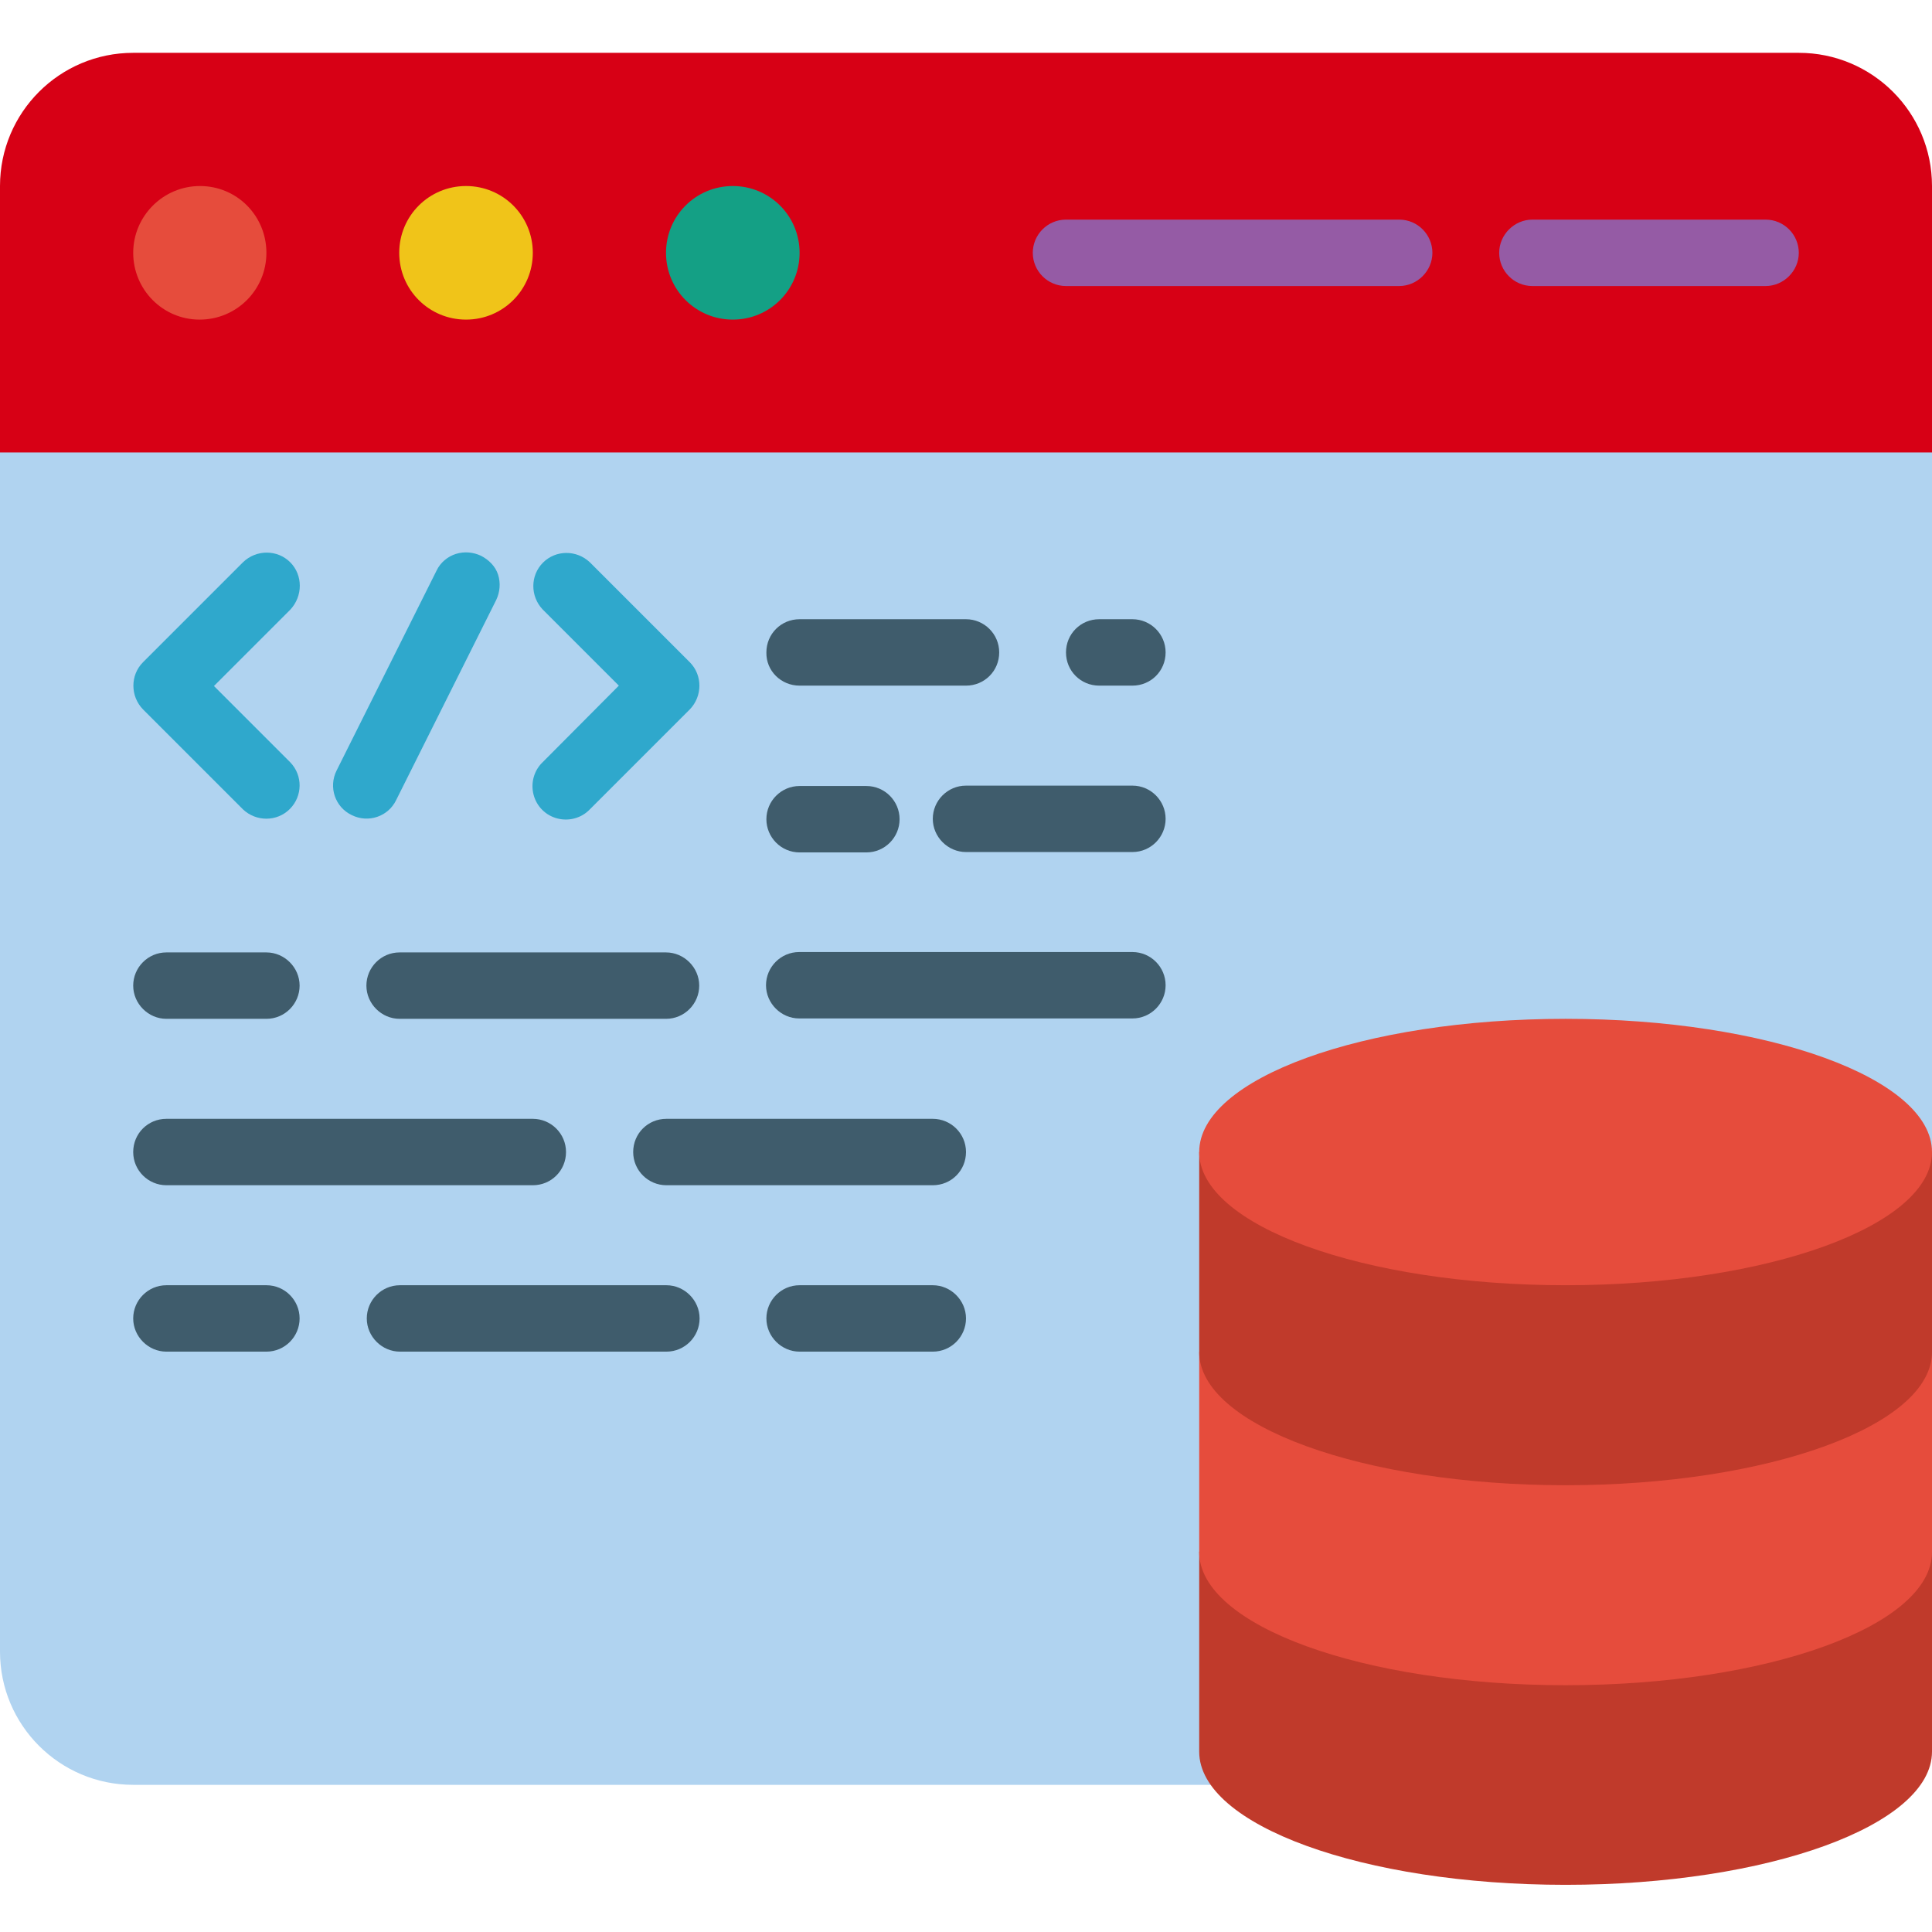 <?xml version="1.0" encoding="utf-8"?>
<!-- Generator: Adobe Illustrator 23.1.1, SVG Export Plug-In . SVG Version: 6.00 Build 0)  -->
<svg version="1.1" id="Calque_1" xmlns="http://www.w3.org/2000/svg" xmlns:xlink="http://www.w3.org/1999/xlink" x="0px" y="0px"
	 viewBox="0 0 512 512" style="enable-background:new 0 0 512 512;" xml:space="preserve">
<style type="text/css">
	.st0{fill:#B0D3F0;}
	.st1{fill:#D70015;}
	.st2{fill:#E64C3C;}
	.st3{fill:#F0C419;}
	.st4{fill:#14A085;}
	.st5{fill:#955BA5;}
	.st6{fill:#2FA8CC;}
	.st7{fill:#3F5C6C;}
	.st8{fill:#C03A2B;}
</style>
<path class="st0" d="M512,102.3v335.4c0,19.5-15.8,35.3-35.3,35.3H35.3C15.8,473,0,457.2,0,437.7V102.3H512z"/>
<path class="st1" d="M512,49.3v70.6H0V49.3C0,29.8,15.8,14,35.3,14h441.4C496.2,14,512,29.8,512,49.3z"/>
<path class="st2" d="M70.6,67c0,9.8-7.9,17.7-17.7,17.7S35.3,76.7,35.3,67S43.2,49.3,53,49.3S70.6,57.2,70.6,67z"/>
<path class="st3" d="M141.2,67c0,9.8-7.9,17.7-17.7,17.7s-17.7-7.9-17.7-17.7s7.9-17.7,17.7-17.7S141.2,57.2,141.2,67z"/>
<path class="st4" d="M211.9,67c0,9.8-7.9,17.7-17.7,17.7s-17.7-7.9-17.7-17.7s7.9-17.7,17.7-17.7S211.9,57.2,211.9,67z"/>
<path class="st5" d="M370.8,75.8h-88.3c-4.9,0-8.8-4-8.8-8.8s3.9-8.8,8.8-8.8h88.3c4.9,0,8.8,4,8.8,8.8S375.6,75.8,370.8,75.8z"/>
<path class="st5" d="M467.9,75.8h-61.8c-4.9,0-8.8-4-8.8-8.8s4-8.8,8.8-8.8h61.8c4.9,0,8.8,4,8.8,8.8S472.7,75.8,467.9,75.8z"/>
<path class="st6" d="M76.9,149c-3.4-3.4-9-3.4-12.5,0l-26.5,26.5c-3.4,3.4-3.4,9,0,12.5l26.5,26.5c3.5,3.3,9,3.3,12.4-0.1
	s3.5-8.9,0.1-12.4l-20.2-20.2l20.2-20.2C80.3,158,80.3,152.4,76.9,149z"/>
<path class="st6" d="M182.8,175.5L156.3,149c-3.5-3.3-9-3.3-12.4,0.1c-3.4,3.4-3.4,8.9-0.1,12.4l20.2,20.2L143.8,202
	c-2.3,2.2-3.2,5.5-2.4,8.6c0.8,3.1,3.2,5.5,6.3,6.3s6.4-0.1,8.6-2.4l26.5-26.5C186.2,184.5,186.2,178.9,182.8,175.5z"/>
<path class="st6" d="M127.5,147.3c-2.1-1-4.5-1.2-6.7-0.5s-4.1,2.3-5.1,4.4l-26.5,53c-2.2,4.4-0.4,9.7,4,11.8
	c4.4,2.2,9.7,0.4,11.8-4l26.5-53c1-2.1,1.2-4.5,0.5-6.7S129.6,148.4,127.5,147.3z"/>
<g>
	<path class="st7" d="M211.9,181.7H256c4.9,0,8.8-3.9,8.8-8.8c0-4.9-4-8.8-8.8-8.8h-44.1c-4.9,0-8.8,3.9-8.8,8.8
		C203,177.8,207,181.7,211.9,181.7z"/>
	<path class="st7" d="M291.3,181.7h8.8c4.9,0,8.8-3.9,8.8-8.8c0-4.9-4-8.8-8.8-8.8h-8.8c-4.9,0-8.8,3.9-8.8,8.8
		C282.5,177.8,286.4,181.7,291.3,181.7z"/>
	<path class="st7" d="M211.9,225.9h17.7c4.9,0,8.8-4,8.8-8.8s-3.9-8.8-8.8-8.8h-17.7c-4.9,0-8.8,4-8.8,8.8S207,225.9,211.9,225.9z"
		/>
	<path class="st7" d="M44.1,270h26.5c4.9,0,8.8-4,8.8-8.8s-4-8.8-8.8-8.8H44.1c-4.9,0-8.8,4-8.8,8.8S39.3,270,44.1,270z"/>
	<path class="st7" d="M105.9,270h70.6c4.9,0,8.8-4,8.8-8.8s-4-8.8-8.8-8.8h-70.6c-4.9,0-8.8,4-8.8,8.8S101.1,270,105.9,270z"/>
	<path class="st7" d="M70.6,340.6H44.1c-4.9,0-8.8,4-8.8,8.8s4,8.8,8.8,8.8h26.5c4.9,0,8.8-4,8.8-8.8S75.5,340.6,70.6,340.6z"/>
	<path class="st7" d="M176.6,340.6h-70.6c-4.9,0-8.8,4-8.8,8.8s4,8.8,8.8,8.8h70.6c4.9,0,8.8-4,8.8-8.8S181.4,340.6,176.6,340.6z"/>
	<path class="st7" d="M247.2,340.6h-35.3c-4.9,0-8.8,4-8.8,8.8s4,8.8,8.8,8.8h35.3c4.9,0,8.8-4,8.8-8.8S252,340.6,247.2,340.6z"/>
	<path class="st7" d="M247.2,296.5h-70.6c-4.9,0-8.8,3.9-8.8,8.8c0,4.9,4,8.8,8.8,8.8h70.6c4.9,0,8.8-3.9,8.8-8.8
		C256,300.4,252,296.5,247.2,296.5z"/>
	<path class="st7" d="M44.1,314.1h97.1c4.9,0,8.8-3.9,8.8-8.8c0-4.9-4-8.8-8.8-8.8H44.1c-4.9,0-8.8,3.9-8.8,8.8
		C35.3,310.2,39.3,314.1,44.1,314.1z"/>
	<path class="st7" d="M300.1,208.2H256c-4.9,0-8.8,4-8.8,8.8s4,8.8,8.8,8.8h44.1c4.9,0,8.8-4,8.8-8.8S305,208.2,300.1,208.2z"/>
	<path class="st7" d="M300.1,252.3h-88.3c-4.9,0-8.8,4-8.8,8.8s4,8.8,8.8,8.8h88.3c4.9,0,8.8-4,8.8-8.8S305,252.3,300.1,252.3z"/>
</g>
<path class="st8" d="M512,411.2v53c0,19.5-43.4,35.3-97.1,35.3c-53.7,0-97.1-15.8-97.1-35.3v-53H512z"/>
<path class="st2" d="M512,358.3v53c0,19.5-43.4,35.3-97.1,35.3c-53.7,0-97.1-15.8-97.1-35.3v-53H512z"/>
<path class="st8" d="M512,305.3v53c0,19.5-43.4,35.3-97.1,35.3c-53.7,0-97.1-15.8-97.1-35.3v-53H512z"/>
<path class="st2" d="M512,305.3c0-19.5-43.5-35.3-97.1-35.3c-53.6,0-97.1,15.8-97.1,35.3c0,19.5,43.5,35.3,97.1,35.3
	C468.5,340.6,512,324.8,512,305.3z"/>
</svg>
